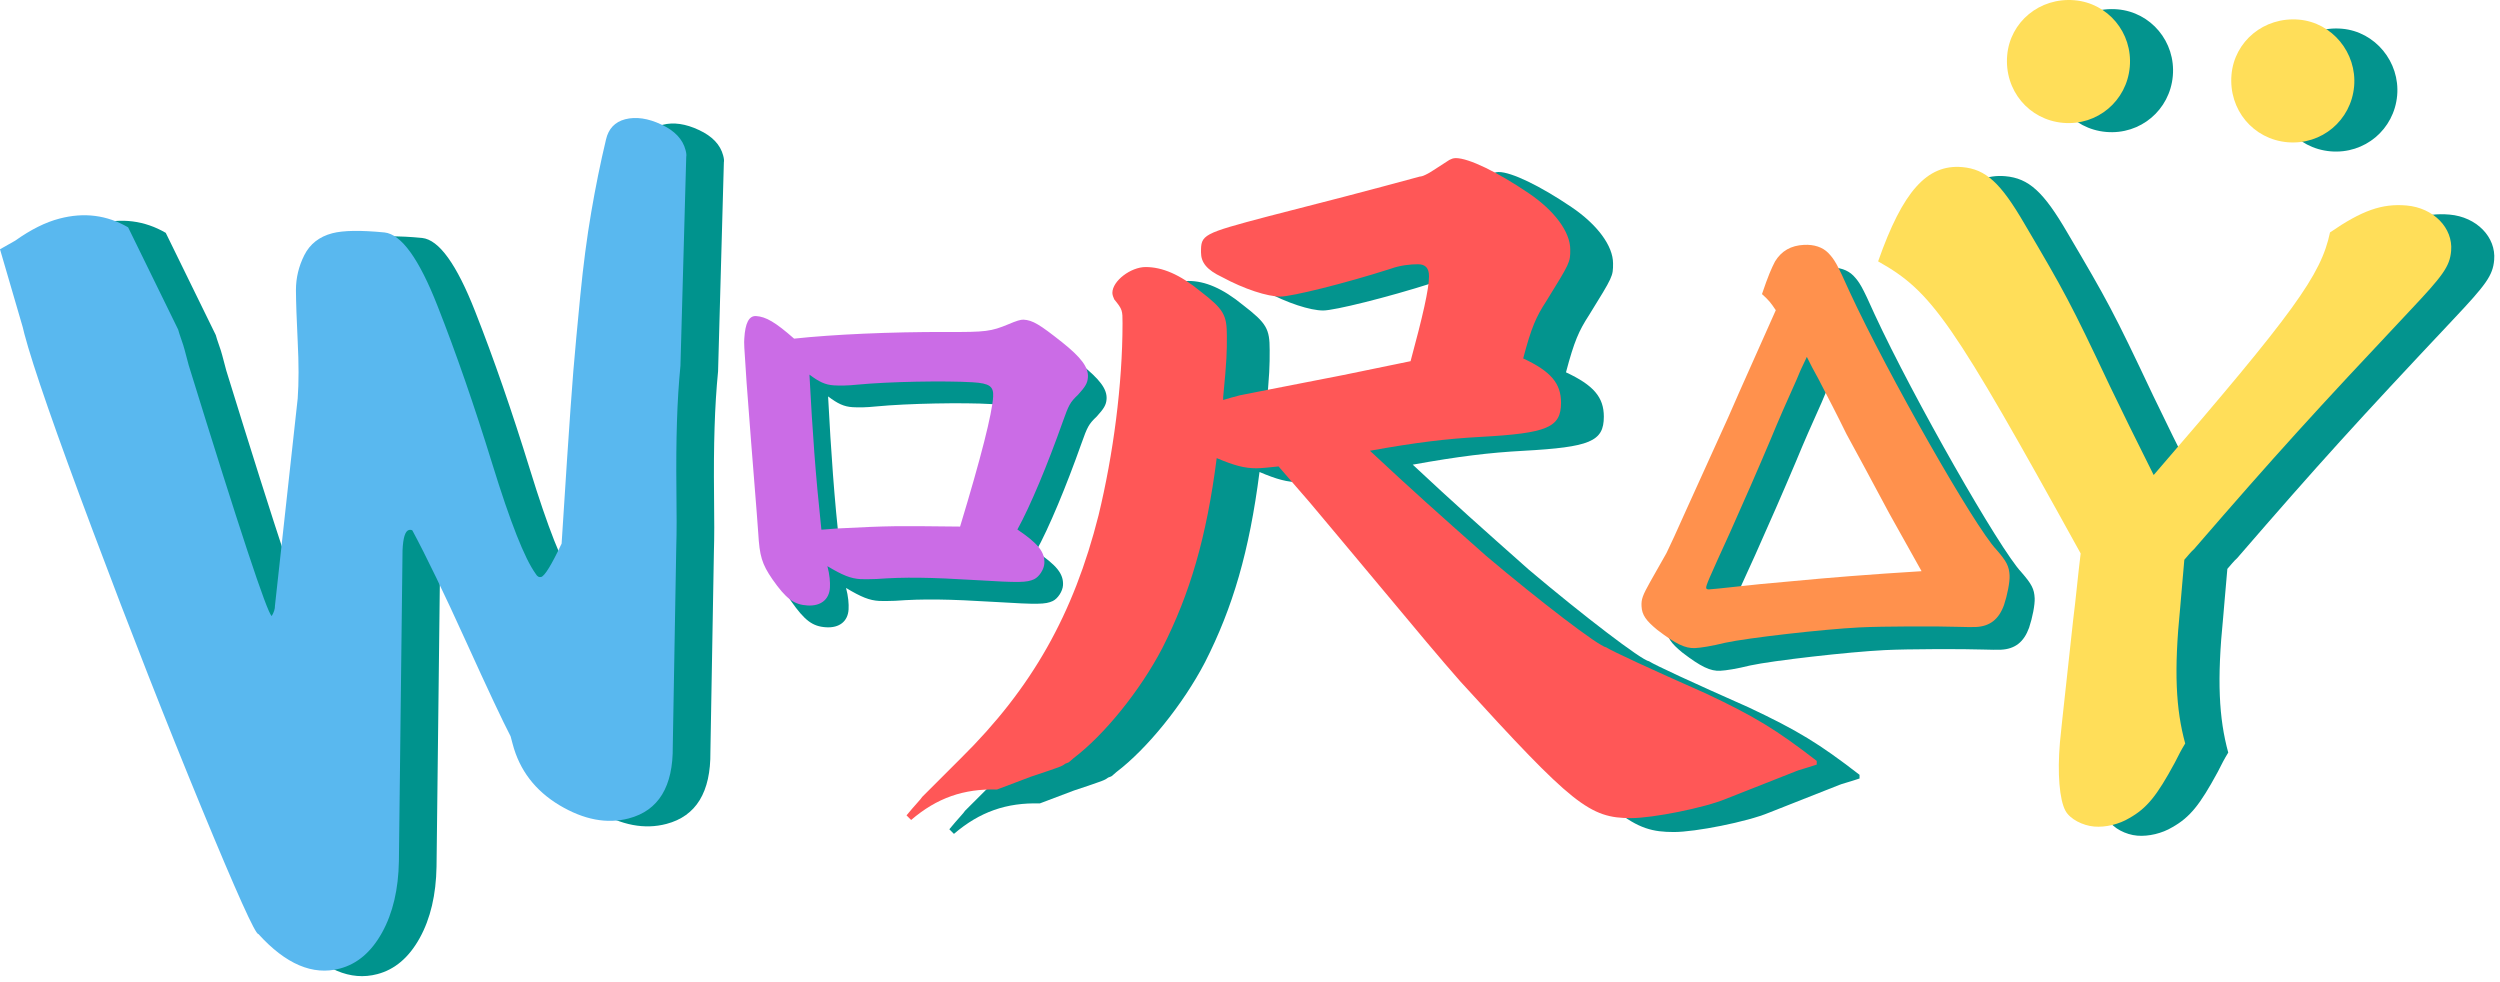 <svg width="387" height="152" viewBox="0 0 387 152" fill="none" xmlns="http://www.w3.org/2000/svg">
<path d="M5.825 39.439L8.179 38.106C10.596 36.387 12.882 35.247 15.033 34.689C18.84 33.689 22.382 34.142 25.658 36.044L33.408 51.877C33.491 52.21 33.653 52.71 33.887 53.377C34.122 54.033 34.294 54.58 34.408 55.023L35.033 57.377C42.908 82.851 47.189 95.793 47.887 96.21C48.231 95.642 48.398 95.116 48.387 94.627L51.908 62.544C52.085 60.085 52.085 57.142 51.908 53.71C51.741 50.267 51.648 47.616 51.637 45.752C51.637 43.877 52.064 42.08 52.929 40.356C53.804 38.622 55.247 37.491 57.262 36.96C58.955 36.517 61.648 36.476 65.346 36.835C67.955 37.116 70.689 40.908 73.554 48.21C76.429 55.502 79.252 63.658 82.033 72.668C84.809 81.668 87.043 87.335 88.741 89.668C88.976 90.085 89.262 90.252 89.596 90.168C90.148 90.017 91.205 88.293 92.762 85.002C92.913 82.45 93.189 78.142 93.596 72.085C93.997 66.033 94.325 61.439 94.575 58.314C94.835 55.179 95.2 51.267 95.658 46.585C96.116 41.892 96.679 37.601 97.346 33.71C98.012 29.809 98.773 26.054 99.637 22.439C100.023 20.773 101.012 19.731 102.596 19.314C104.273 18.887 106.142 19.158 108.2 20.127C110.267 21.085 111.517 22.408 111.95 24.085C112.075 24.544 112.106 24.892 112.054 25.127L111.158 57.481C110.892 60.189 110.71 63.096 110.616 66.189C110.517 69.273 110.491 72.731 110.533 76.564C110.585 80.398 110.58 83.351 110.512 85.418L109.971 116.377C110.038 122.616 107.767 126.335 103.158 127.544C99.783 128.434 96.205 127.752 92.429 125.502C88.663 123.241 86.247 120.075 85.179 116.002L84.866 114.835C83.658 112.517 81.356 107.627 77.971 100.169C74.58 92.7 71.809 86.96 69.658 82.96C69.517 82.866 69.335 82.846 69.116 82.898C68.543 83.054 68.221 84.106 68.137 86.064L67.575 134.148C67.502 138.512 66.637 142.2 64.971 145.21C63.304 148.226 61.116 150.085 58.408 150.794C54.252 151.892 50.059 150.106 45.825 145.439C45.377 145.554 42.434 139.017 36.991 125.835C31.564 112.658 25.971 98.408 20.221 83.085C14.471 67.767 10.929 57.58 9.596 52.523L9.346 51.502L5.825 39.439Z" fill="#00938D"/>
<path d="M0 38.587L2.354 37.254C4.771 35.535 7.057 34.394 9.208 33.837C13.016 32.837 16.557 33.29 19.833 35.191L27.583 51.025C27.667 51.358 27.828 51.858 28.062 52.525C28.297 53.181 28.469 53.728 28.583 54.17L29.208 56.525C37.083 81.999 41.365 94.941 42.062 95.358C42.406 94.79 42.573 94.264 42.562 93.775L46.083 61.691C46.26 59.233 46.26 56.29 46.083 52.858C45.917 49.415 45.823 46.764 45.812 44.9C45.812 43.025 46.24 41.228 47.104 39.504C47.979 37.769 49.422 36.639 51.438 36.108C53.13 35.665 55.823 35.624 59.521 35.983C62.13 36.264 64.865 40.056 67.729 47.358C70.604 54.65 73.427 62.806 76.208 71.816C78.984 80.816 81.219 86.483 82.917 88.816C83.151 89.233 83.438 89.4 83.771 89.316C84.323 89.165 85.38 87.441 86.938 84.15C87.088 81.597 87.365 77.29 87.771 71.233C88.172 65.181 88.5 60.587 88.75 57.462C89.01 54.327 89.375 50.415 89.833 45.733C90.292 41.04 90.854 36.749 91.521 32.858C92.188 28.957 92.948 25.202 93.812 21.587C94.198 19.921 95.188 18.879 96.771 18.462C98.448 18.035 100.318 18.306 102.375 19.275C104.443 20.233 105.693 21.556 106.125 23.233C106.25 23.691 106.281 24.04 106.229 24.275L105.333 56.629C105.068 59.337 104.885 62.243 104.792 65.337C104.693 68.421 104.667 71.879 104.708 75.712C104.76 79.546 104.755 82.499 104.688 84.566L104.146 115.525C104.214 121.764 101.943 125.483 97.333 126.691C93.958 127.582 90.38 126.9 86.604 124.65C82.838 122.389 80.422 119.223 79.354 115.15L79.042 113.983C77.833 111.665 75.531 106.775 72.146 99.316C68.755 91.847 65.984 86.108 63.833 82.108C63.693 82.014 63.51 81.993 63.292 82.046C62.719 82.202 62.396 83.254 62.312 85.212L61.75 133.295C61.677 137.66 60.812 141.348 59.146 144.358C57.479 147.374 55.292 149.233 52.583 149.941C48.427 151.04 44.234 149.254 40 144.587C39.552 144.702 36.609 138.165 31.167 124.983C25.74 111.806 20.146 97.556 14.396 82.233C8.646 66.915 5.104 56.728 3.771 51.67L3.521 50.65L0 38.587Z" fill="#59B8EF"/>
<path d="M119.162 71.833L120.027 82.734C120.116 84.093 120.215 85.286 120.261 85.879C120.47 89.452 120.819 90.661 122.454 93.046C124.564 96.056 125.777 96.978 127.886 97.103C129.912 97.228 131.246 96.208 131.36 94.348C131.412 93.504 131.314 92.312 130.97 91.02C133.34 92.437 134.579 92.937 136.1 93.025C136.694 93.062 137.543 93.031 138.558 93.004C142.985 92.681 146.798 92.744 154.142 93.187C160.642 93.583 161.829 93.567 162.965 93.041C163.751 92.666 164.496 91.525 164.553 90.598C164.657 88.822 163.553 87.484 160.376 85.343C162.376 81.739 165.053 75.291 167.407 68.65C168.324 66.083 168.517 65.666 169.777 64.473C170.866 63.27 171.241 62.697 171.298 61.77C171.392 60.249 170.293 58.744 167.303 56.359C163.824 53.603 162.761 52.947 161.329 52.859C160.907 52.833 160.215 53.046 158.996 53.567C156.303 54.676 155.532 54.796 149.433 54.765C140.621 54.744 131.871 55.145 125.814 55.796C122.918 53.249 121.444 52.395 119.923 52.301C118.824 52.239 118.246 53.39 118.105 55.754C118.053 56.598 118.053 56.598 118.454 62.551L119.162 71.833ZM130.037 85.374C129.121 76.76 128.662 70.291 128.189 61.364C129.647 62.468 130.631 62.952 131.985 63.031C132.912 63.088 134.1 63.077 135.636 62.916C140.496 62.447 149.147 62.291 153.454 62.551C156.069 62.713 156.72 63.176 156.626 64.781C156.465 67.395 154.787 74.072 151.506 84.89C141.261 84.781 140.923 84.76 132.506 85.181L130.037 85.374Z" fill="#00938D"/>
<path d="M116.276 68.457L117.141 79.358C117.229 80.718 117.328 81.91 117.375 82.504C117.583 86.077 117.932 87.285 119.568 89.671C121.677 92.681 122.891 93.603 125 93.728C127.026 93.853 128.359 92.832 128.474 90.973C128.526 90.129 128.427 88.936 128.083 87.645C130.453 89.061 131.693 89.561 133.214 89.65C133.807 89.686 134.656 89.655 135.672 89.629C140.099 89.306 143.912 89.369 151.255 89.811C157.755 90.207 158.943 90.192 160.078 89.666C160.865 89.291 161.609 88.15 161.667 87.223C161.771 85.447 160.667 84.108 157.49 81.968C159.49 78.364 162.167 71.916 164.521 65.275C165.438 62.707 165.63 62.291 166.891 61.098C167.979 59.895 168.354 59.322 168.412 58.395C168.505 56.874 167.406 55.369 164.417 52.983C160.938 50.228 159.875 49.572 158.443 49.483C158.021 49.457 157.328 49.671 156.109 50.192C153.417 51.301 152.646 51.421 146.547 51.39C137.734 51.369 128.984 51.77 122.927 52.421C120.031 49.874 118.557 49.02 117.037 48.926C115.938 48.864 115.359 50.015 115.219 52.379C115.167 53.223 115.167 53.223 115.568 59.176L116.276 68.457ZM127.151 81.999C126.234 73.384 125.776 66.916 125.302 57.989C126.76 59.093 127.745 59.577 129.099 59.655C130.026 59.712 131.214 59.702 132.75 59.541C137.609 59.072 146.26 58.916 150.568 59.176C153.182 59.337 153.833 59.801 153.74 61.405C153.578 64.02 151.901 70.697 148.62 81.515C138.375 81.405 138.037 81.384 129.62 81.806L127.151 81.999Z" fill="#CB6CE6"/>
<path d="M195.972 63.637C196.545 57.777 196.545 56.637 196.545 54.205C196.545 50.918 196.112 50.064 192.399 47.205C189.253 44.632 186.539 43.491 183.967 43.491C181.68 43.491 178.821 45.632 178.821 47.491C178.821 47.777 178.967 48.205 179.107 48.491C180.394 50.064 180.394 50.205 180.394 52.205C180.394 61.637 178.967 72.496 176.68 81.928C172.821 97.22 166.388 108.652 155.388 119.512L149.383 125.512C149.243 125.798 148.243 126.798 146.956 128.371L147.67 129.085C151.67 125.658 155.815 124.225 160.961 124.371L166.248 122.371C170.961 120.798 170.961 120.798 171.534 120.371C172.248 120.085 171.821 120.371 172.821 119.512C177.539 115.939 183.112 109.08 186.539 102.507C190.826 94.074 193.399 85.361 194.972 73.069C197.685 74.215 199.258 74.642 201.118 74.642C201.972 74.642 203.118 74.496 204.545 74.356C209.404 79.928 209.404 79.928 213.69 85.074C228.836 103.22 228.836 103.22 232.696 107.652C250.128 126.798 252.701 128.798 259.133 128.798C262.42 128.798 270.42 127.231 273.852 125.798L284.711 121.512C284.998 121.371 286.144 121.085 287.857 120.512V119.939C281.571 115.085 278.284 113.08 270.706 109.507C261.993 105.652 256.133 102.934 255.274 102.366C254.133 102.22 244.987 95.22 236.696 88.215C229.123 81.501 225.263 78.069 218.69 71.928C225.836 70.642 230.555 70.069 235.842 69.783C246.128 69.21 248.274 68.356 248.274 64.496C248.274 61.496 246.701 59.637 242.414 57.637C243.701 52.777 244.414 51.205 245.987 48.777C249.701 42.772 249.701 42.772 249.701 40.772C249.701 38.059 247.274 34.772 243.269 32.059C238.414 28.772 233.982 26.626 231.982 26.626C231.555 26.626 231.269 26.772 230.982 26.913L228.55 28.486C227.696 29.059 226.836 29.486 226.409 29.486C218.55 31.626 210.831 33.632 202.972 35.632C192.685 38.345 192.539 38.486 192.539 41.205C192.539 42.772 193.399 43.918 195.826 45.059C199.258 46.918 202.831 48.064 204.831 48.064C206.545 48.064 214.69 46.064 221.836 43.777C223.409 43.205 224.982 43.059 226.123 43.059C227.269 43.059 227.836 43.632 227.836 44.918C227.836 46.918 226.836 51.205 224.982 58.064L214.55 60.21C204.404 62.21 199.112 63.21 198.545 63.35C197.399 63.637 196.972 63.783 195.972 64.069V63.637Z" fill="#00938D" fill-opacity="0.988"/>
<path d="M189.346 61.484C189.919 55.625 189.919 54.484 189.919 52.052C189.919 48.765 189.487 47.911 185.773 45.052C182.627 42.479 179.914 41.338 177.341 41.338C175.054 41.338 172.195 43.479 172.195 45.338C172.195 45.625 172.341 46.052 172.481 46.338C173.768 47.911 173.768 48.052 173.768 50.052C173.768 59.484 172.341 70.343 170.054 79.776C166.195 95.067 159.763 106.5 148.763 117.359L142.757 123.359C142.617 123.645 141.617 124.645 140.33 126.218L141.044 126.932C145.044 123.505 149.19 122.073 154.335 122.218L159.622 120.218C164.335 118.645 164.335 118.645 164.908 118.218C165.622 117.932 165.195 118.218 166.195 117.359C170.914 113.786 176.487 106.927 179.914 100.354C184.2 91.921 186.773 83.208 188.346 70.916C191.059 72.062 192.632 72.489 194.492 72.489C195.346 72.489 196.492 72.343 197.919 72.203C202.778 77.776 202.778 77.776 207.065 82.921C222.21 101.067 222.21 101.067 226.07 105.5C243.502 124.645 246.075 126.645 252.507 126.645C255.794 126.645 263.794 125.078 267.226 123.645L278.085 119.359C278.372 119.218 279.518 118.932 281.231 118.359V117.786C274.945 112.932 271.658 110.927 264.08 107.354C255.367 103.5 249.507 100.781 248.648 100.213C247.507 100.067 238.362 93.067 230.07 86.062C222.497 79.349 218.638 75.916 212.065 69.776C219.21 68.489 223.929 67.916 229.216 67.63C239.502 67.057 241.648 66.203 241.648 62.343C241.648 59.343 240.075 57.484 235.789 55.484C237.075 50.625 237.789 49.052 239.362 46.625C243.075 40.619 243.075 40.619 243.075 38.619C243.075 35.906 240.648 32.619 236.643 29.906C231.789 26.619 227.356 24.474 225.356 24.474C224.929 24.474 224.643 24.619 224.356 24.76L221.924 26.333C221.07 26.906 220.21 27.333 219.783 27.333C211.924 29.474 204.205 31.479 196.346 33.479C186.059 36.192 185.914 36.333 185.914 39.052C185.914 40.619 186.773 41.765 189.2 42.906C192.632 44.765 196.205 45.911 198.205 45.911C199.919 45.911 208.065 43.911 215.21 41.625C216.783 41.052 218.356 40.906 219.497 40.906C220.643 40.906 221.21 41.479 221.21 42.765C221.21 44.765 220.21 49.052 218.356 55.911L207.924 58.057C197.778 60.057 192.487 61.057 191.919 61.197C190.773 61.484 190.346 61.63 189.346 61.916V61.484Z" fill="#FF5757"/>
<path d="M273.191 64.06L271.384 68.18L264.962 82.341C263.602 85.43 262.238 88.346 261.858 89.122C260.623 91.279 259.623 93.091 259.316 93.612C258.16 95.685 257.936 96.279 257.993 97.367C258.056 98.706 258.691 99.596 260.436 101.023C263.316 103.227 264.774 103.909 266.285 103.836C267.201 103.789 268.785 103.544 270.941 103.013C274.425 102.253 286.186 100.914 291.712 100.638C295.311 100.456 304.035 100.445 306.972 100.549C308.149 100.576 309.16 100.607 309.743 100.576C311.92 100.471 313.295 99.393 314.102 97.174C314.618 95.638 315.019 93.602 314.967 92.602C314.894 91.174 314.524 90.44 312.92 88.591C309.561 85.065 296.134 61.492 290.212 48.7C288.227 44.268 287.868 43.7 286.889 42.659C286.009 41.779 284.727 41.341 283.139 41.419C281.128 41.518 279.66 42.346 278.654 43.992C278.118 45.023 277.587 46.227 276.639 49.039C277.691 49.992 277.962 50.315 278.774 51.534L273.191 64.06ZM301.342 91.935L295.576 92.31C287.55 92.878 284.128 93.216 276.358 93.935C269.102 94.716 268.847 94.732 268.431 94.753C268.181 94.763 268.009 94.69 267.998 94.518C267.977 94.102 268.358 93.242 271.686 85.951C273.873 81.055 275.983 76.253 278.009 71.456C279.207 68.544 280.41 65.799 281.998 62.279C282.295 61.508 282.821 60.31 283.582 58.763C284.144 59.909 284.701 60.971 285.342 62.112C286.832 64.977 288.316 67.836 289.717 70.706C291.378 73.727 293.04 76.831 296.368 83.039L301.342 91.935Z" fill="#00938D" fill-opacity="0.988"/>
<path d="M269.308 60.546L267.501 64.666L261.079 78.827C259.72 81.916 258.355 84.832 257.975 85.608C256.74 87.765 255.74 89.577 255.433 90.098C254.277 92.171 254.053 92.765 254.11 93.853C254.173 95.192 254.808 96.082 256.553 97.509C259.433 99.713 260.892 100.395 262.402 100.322C263.319 100.275 264.902 100.03 267.058 99.499C270.543 98.739 282.303 97.4 287.829 97.124C291.428 96.942 300.152 96.931 303.089 97.035C304.267 97.061 305.277 97.093 305.86 97.061C308.037 96.957 309.412 95.879 310.22 93.66C310.735 92.124 311.136 90.088 311.084 89.088C311.011 87.66 310.642 86.926 309.037 85.077C305.678 81.551 292.251 57.978 286.329 45.187C284.345 40.754 283.985 40.187 283.006 39.145C282.126 38.265 280.845 37.827 279.256 37.905C277.246 38.004 275.777 38.832 274.772 40.478C274.235 41.509 273.704 42.712 272.756 45.525C273.808 46.478 274.079 46.801 274.892 48.02L269.308 60.546ZM297.459 88.421L291.694 88.796C283.668 89.364 280.246 89.702 272.475 90.421C265.22 91.202 264.964 91.218 264.548 91.239C264.298 91.249 264.126 91.176 264.115 91.004C264.095 90.588 264.475 89.728 267.803 82.436C269.99 77.541 272.1 72.739 274.126 67.942C275.324 65.03 276.527 62.285 278.115 58.765C278.412 57.994 278.938 56.796 279.699 55.249C280.261 56.395 280.819 57.457 281.459 58.598C282.949 61.462 284.433 64.322 285.834 67.192C287.496 70.213 289.157 73.317 292.485 79.525L297.459 88.421Z" fill="#FF914D"/>
<path d="M344.795 88.062C345.249 87.551 345.858 86.786 346.301 86.411C359.056 71.661 364.946 65.197 379.691 49.525C384.811 44.093 385.889 42.681 386.097 40.239C386.405 36.713 383.394 33.583 379.186 33.218C375.389 32.89 372.29 33.989 367.347 37.39C365.957 43.968 361.915 49.629 340.051 74.942C336.905 68.655 335.509 65.801 333.306 61.239C327.186 48.27 326.238 46.551 320.04 36.036C316.353 29.702 314.071 27.593 310.41 27.275C304.983 26.806 301.207 30.994 297.394 41.869C305.738 46.556 308.78 50.916 328.749 87.082C328.311 90.598 328.004 94.124 327.587 97.369C325.634 115.244 325.634 115.244 325.54 116.327C325.129 121.077 325.457 125.202 326.4 126.926C327.113 128.218 329.077 129.208 330.837 129.359C332.603 129.51 334.696 129.01 336.28 128.051C339.014 126.51 340.545 124.593 343.306 119.499C343.967 118.192 344.295 117.536 344.931 116.499C343.478 111.181 343.17 105.275 344.15 95.52L344.394 92.671L344.795 88.062ZM327.811 1.447C322.384 0.978 317.816 4.822 317.374 9.973C316.905 15.4 320.743 19.968 326.035 20.426C331.327 20.885 335.894 17.041 336.353 11.749C336.811 6.463 332.967 1.895 327.811 1.447ZM362.54 4.447C357.113 3.978 352.545 7.822 352.097 12.973C351.629 18.4 355.472 22.968 360.764 23.426C366.056 23.885 370.624 20.041 371.082 14.754C371.525 9.598 367.696 4.895 362.54 4.447Z" fill="#00938D" fill-opacity="0.988"/>
<path d="M338.134 86.653C338.587 86.143 339.196 85.377 339.639 85.002C352.394 70.252 358.285 63.789 373.03 48.117C378.149 42.684 379.228 41.273 379.436 38.83C379.743 35.304 376.733 32.174 372.524 31.809C368.728 31.481 365.629 32.58 360.686 35.981C359.295 42.559 355.254 48.221 333.389 73.534C330.243 67.247 328.847 64.393 326.644 59.83C320.524 46.862 319.576 45.143 313.379 34.627C309.691 28.294 307.41 26.184 303.748 25.867C298.321 25.398 294.545 29.586 290.733 40.461C299.076 45.148 302.118 49.508 322.087 85.674C321.649 89.19 321.342 92.716 320.925 95.961C318.972 113.836 318.972 113.836 318.879 114.919C318.467 119.669 318.795 123.794 319.738 125.518C320.451 126.81 322.415 127.799 324.175 127.95C325.941 128.101 328.035 127.601 329.618 126.643C332.353 125.101 333.884 123.185 336.644 118.091C337.306 116.784 337.634 116.127 338.269 115.091C336.816 109.773 336.509 103.867 337.488 94.112L337.733 91.263L338.134 86.653ZM321.149 0.039C315.722 -0.43 311.155 3.414 310.712 8.565C310.243 13.992 314.082 18.559 319.373 19.018C324.665 19.476 329.233 15.633 329.691 10.341C330.149 5.054 326.306 0.487 321.149 0.039ZM355.879 3.039C350.451 2.57 345.884 6.414 345.436 11.565C344.967 16.992 348.811 21.559 354.103 22.018C359.394 22.476 363.962 18.633 364.42 13.346C364.863 8.19 361.035 3.487 355.879 3.039Z" fill="#FFDE59"/>
</svg>
